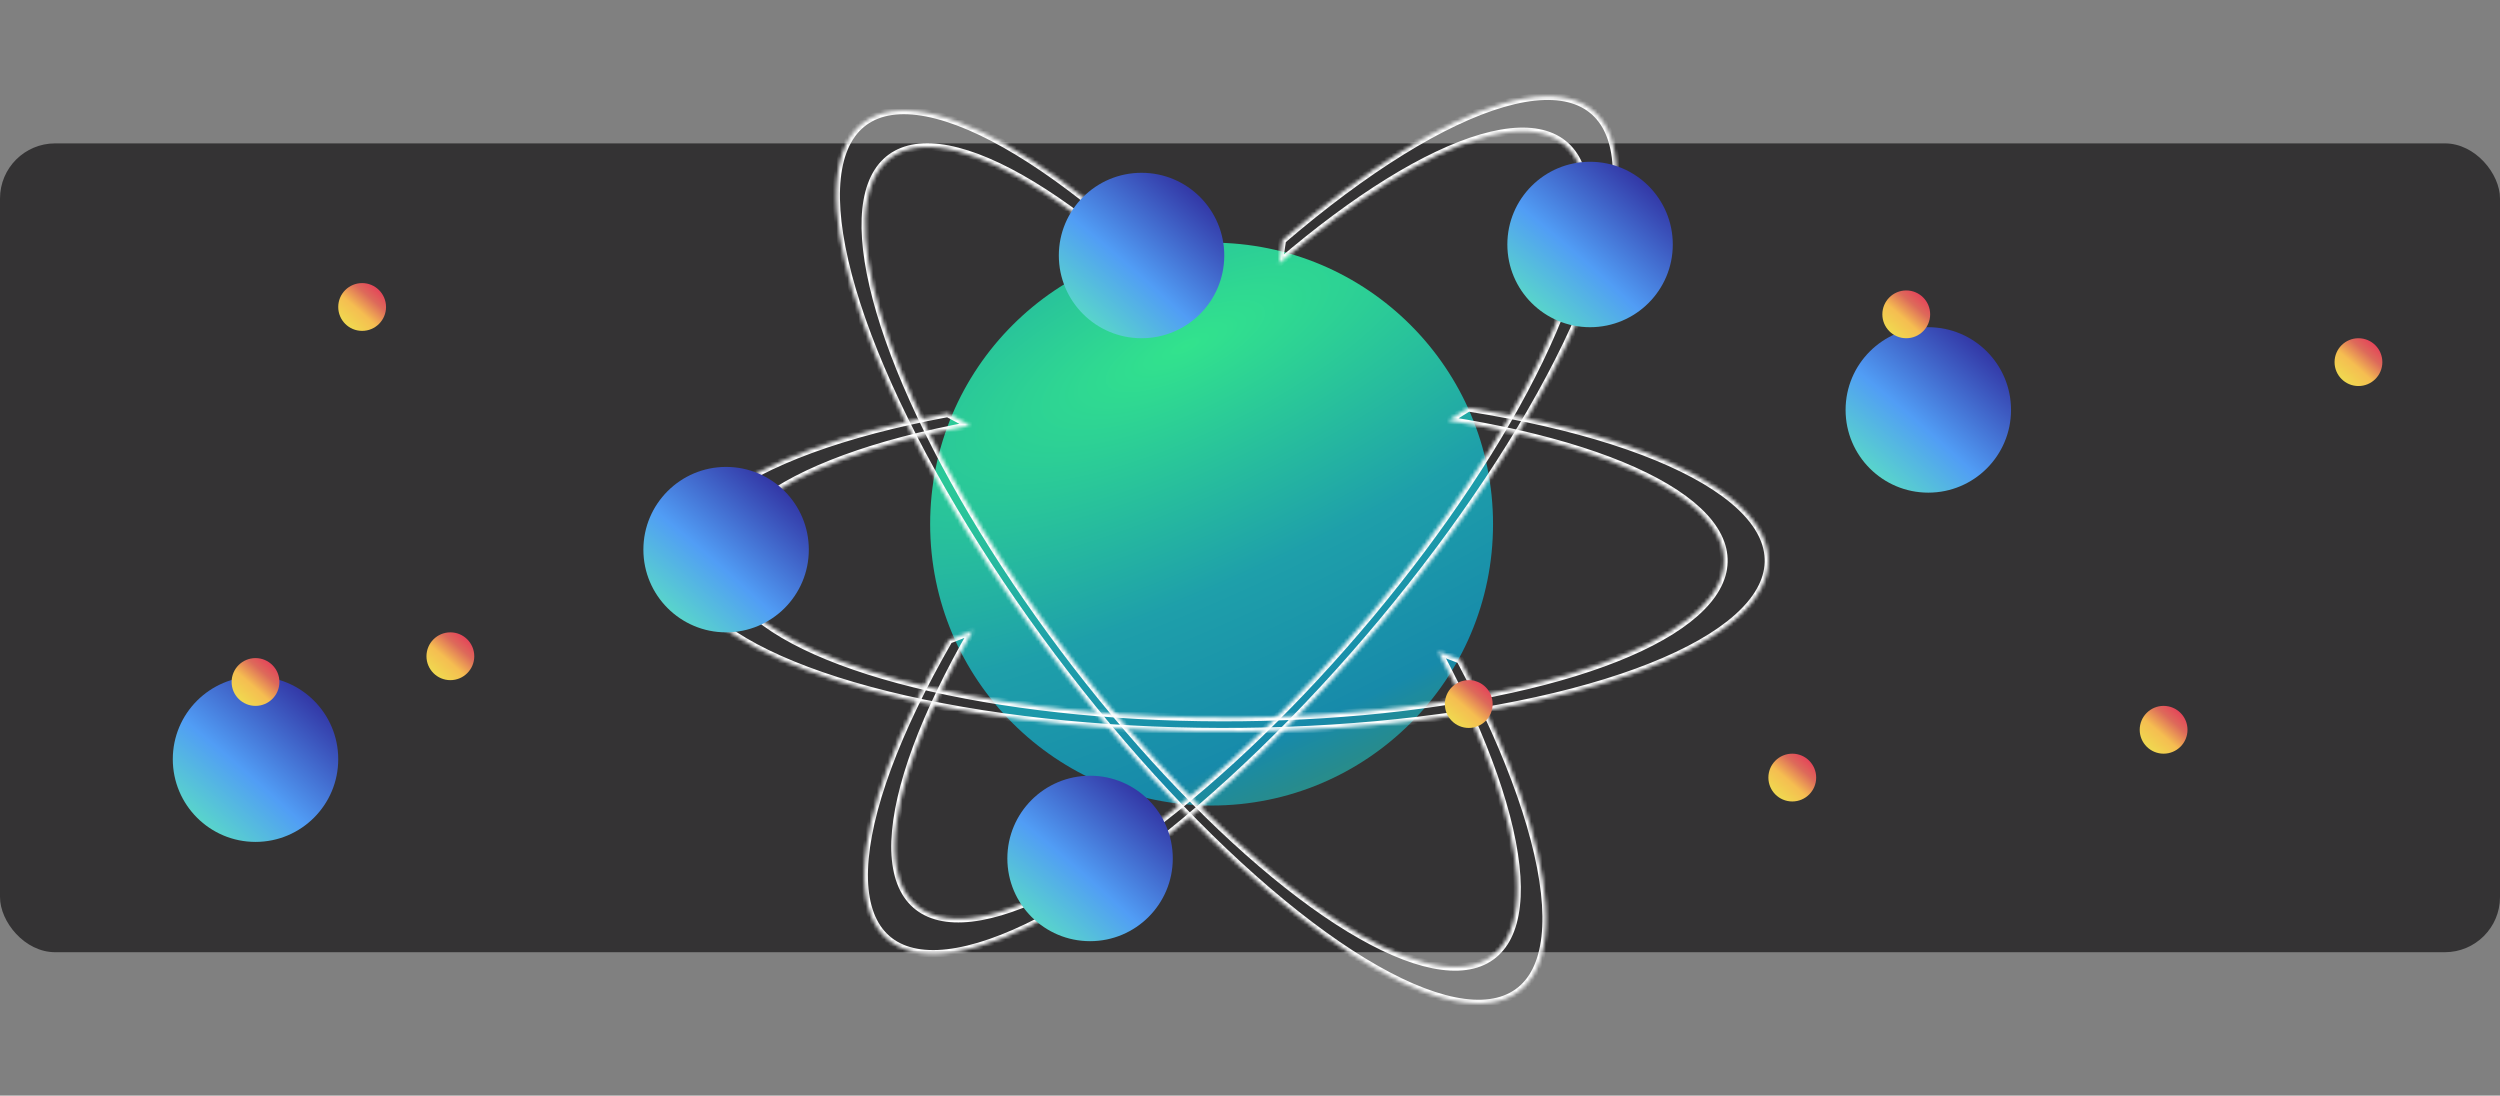 <svg width="680" height="298" viewBox="0 0 680 298" fill="none" xmlns="http://www.w3.org/2000/svg">
<rect x="0" y="0" width="680" height="298" fill="#808080" stroke="none"/>
<rect y="39" width="680" height="220" rx="15" fill="#343334"/>
<circle cx="329.553" cy="142.553" r="76.553" fill="url(#paint0_radial)"/>
<mask id="path-3-inside-1" fill="white">
<path d="M397.151 179.472C411.151 205.733 419.337 229.175 420.417 246.096C421.496 263.018 415.408 272.455 403.114 272.917C390.819 273.38 373.019 264.842 352.523 248.651C332.027 232.46 310.004 209.539 289.931 183.507C269.857 157.475 252.878 129.815 241.673 104.896C230.469 79.976 225.678 59.216 228.056 45.894C230.435 32.572 239.848 27.446 254.808 31.327C269.769 35.208 289.426 47.874 310.674 67.325L311.761 74.19C292.246 56.326 274.192 44.693 260.452 41.129C246.711 37.564 238.066 42.272 235.881 54.507C233.697 66.743 238.097 85.809 248.388 108.697C258.679 131.584 274.273 156.987 292.709 180.896C311.145 204.805 331.372 225.857 350.197 240.727C369.021 255.597 385.369 263.439 396.661 263.014C407.953 262.59 413.544 253.922 412.553 238.381C411.561 222.839 404.043 201.31 391.185 177.191L397.151 179.472Z"/>
</mask>
<path d="M397.151 179.472C411.151 205.733 419.337 229.175 420.417 246.096C421.496 263.018 415.408 272.455 403.114 272.917C390.819 273.38 373.019 264.842 352.523 248.651C332.027 232.46 310.004 209.539 289.931 183.507C269.857 157.475 252.878 129.815 241.673 104.896C230.469 79.976 225.678 59.216 228.056 45.894C230.435 32.572 239.848 27.446 254.808 31.327C269.769 35.208 289.426 47.874 310.674 67.325L311.761 74.19C292.246 56.326 274.192 44.693 260.452 41.129C246.711 37.564 238.066 42.272 235.881 54.507C233.697 66.743 238.097 85.809 248.388 108.697C258.679 131.584 274.273 156.987 292.709 180.896C311.145 204.805 331.372 225.857 350.197 240.727C369.021 255.597 385.369 263.439 396.661 263.014C407.953 262.59 413.544 253.922 412.553 238.381C411.561 222.839 404.043 201.31 391.185 177.191L397.151 179.472Z" stroke="white" stroke-width="2" mask="url(#path-3-inside-1)"/>
<mask id="path-4-inside-2" fill="white">
<path d="M399.379 110.939C428.775 115.574 452.42 123.153 466.581 132.48C480.741 141.807 484.61 152.35 477.576 162.444C470.543 172.539 453.007 181.609 427.74 188.224C402.472 194.839 370.911 198.621 338.04 198.973C305.17 199.325 272.862 196.227 246.22 190.168C219.577 184.109 200.118 175.434 190.914 165.513C181.709 155.592 183.285 144.991 195.392 135.383C207.499 125.775 229.447 117.708 257.771 112.455L263.906 115.721C237.893 120.546 217.735 127.955 206.615 136.779C195.496 145.604 194.049 155.34 202.502 164.452C210.956 173.563 228.828 181.531 253.298 187.095C277.767 192.66 307.439 195.506 337.629 195.183C367.819 194.859 396.805 191.386 420.013 185.311C443.22 179.235 459.325 170.904 465.784 161.633C472.244 152.362 468.691 142.679 455.686 134.113C442.68 125.547 420.964 118.586 393.965 114.329L399.379 110.939Z"/>
</mask>
<path d="M399.379 110.939C428.775 115.574 452.42 123.153 466.581 132.48C480.741 141.807 484.61 152.35 477.576 162.444C470.543 172.539 453.007 181.609 427.74 188.224C402.472 194.839 370.911 198.621 338.04 198.973C305.17 199.325 272.862 196.227 246.22 190.168C219.577 184.109 200.118 175.434 190.914 165.513C181.709 155.592 183.285 144.991 195.392 135.383C207.499 125.775 229.447 117.708 257.771 112.455L263.906 115.721C237.893 120.546 217.735 127.955 206.615 136.779C195.496 145.604 194.049 155.34 202.502 164.452C210.956 173.563 228.828 181.531 253.298 187.095C277.767 192.66 307.439 195.506 337.629 195.183C367.819 194.859 396.805 191.386 420.013 185.311C443.22 179.235 459.325 170.904 465.784 161.633C472.244 152.362 468.691 142.679 455.686 134.113C442.68 125.547 420.964 118.586 393.965 114.329L399.379 110.939Z" stroke="white" stroke-width="2" mask="url(#path-4-inside-2)"/>
<mask id="path-5-inside-3" fill="white">
<path d="M348.809 65.327C371.403 45.959 392.508 32.879 408.791 28.15C425.075 23.422 435.609 27.316 438.73 39.217C441.851 51.117 437.381 70.347 426.027 93.87C414.672 117.392 397.08 143.867 376.027 169.113C354.975 194.36 331.662 216.94 309.77 233.288C287.877 249.636 268.653 258.82 255.132 259.391C241.611 259.962 234.565 251.886 235.104 236.44C235.644 220.993 243.74 199.056 258.113 174.091L264.579 171.539C251.378 194.468 243.942 214.616 243.447 228.803C242.951 242.99 249.423 250.407 261.841 249.882C274.259 249.358 291.915 240.923 312.022 225.908C332.129 210.893 353.54 190.155 372.876 166.968C392.211 143.78 408.369 119.465 418.797 97.861C429.225 76.257 433.331 58.596 430.464 47.666C427.598 36.735 417.923 33.159 402.968 37.502C388.012 41.844 368.629 53.858 347.877 71.646L348.809 65.327Z"/>
</mask>
<path d="M348.809 65.327C371.403 45.959 392.508 32.879 408.791 28.15C425.075 23.422 435.609 27.316 438.73 39.217C441.851 51.117 437.381 70.347 426.027 93.87C414.672 117.392 397.08 143.867 376.027 169.113C354.975 194.36 331.662 216.94 309.77 233.288C287.877 249.636 268.653 258.82 255.132 259.391C241.611 259.962 234.565 251.886 235.104 236.44C235.644 220.993 243.74 199.056 258.113 174.091L264.579 171.539C251.378 194.468 243.942 214.616 243.447 228.803C242.951 242.99 249.423 250.407 261.841 249.882C274.259 249.358 291.915 240.923 312.022 225.908C332.129 210.893 353.54 190.155 372.876 166.968C392.211 143.78 408.369 119.465 418.797 97.861C429.225 76.257 433.331 58.596 430.464 47.666C427.598 36.735 417.923 33.159 402.968 37.502C388.012 41.844 368.629 53.858 347.877 71.646L348.809 65.327Z" stroke="white" stroke-width="2" mask="url(#path-5-inside-3)"/>
<circle cx="197.5" cy="149.5" r="22.5" fill="url(#paint1_radial)"/>
<circle cx="432.5" cy="66.5" r="22.5" fill="url(#paint2_radial)"/>
<circle cx="296.5" cy="233.5" r="22.5" fill="url(#paint3_radial)"/>
<circle cx="310.5" cy="69.5" r="22.5" fill="url(#paint4_radial)"/>
<circle cx="69.5" cy="206.5" r="22.5" fill="url(#paint5_radial)"/>
<circle cx="524.5" cy="111.5" r="22.5" fill="url(#paint6_radial)"/>
<circle cx="98.5" cy="83.5" r="6.5" fill="url(#paint7_radial)"/>
<circle cx="122.5" cy="178.5" r="6.5" fill="url(#paint8_radial)"/>
<circle cx="399.5" cy="191.5" r="6.5" fill="url(#paint9_radial)"/>
<circle cx="518.5" cy="85.5" r="6.5" fill="url(#paint10_radial)"/>
<circle cx="641.5" cy="98.5" r="6.5" fill="url(#paint11_radial)"/>
<circle cx="588.5" cy="198.5" r="6.5" fill="url(#paint12_radial)"/>
<circle cx="487.5" cy="211.5" r="6.5" fill="url(#paint13_radial)"/>
<circle cx="69.5" cy="185.5" r="6.5" fill="url(#paint14_radial)"/>
<defs>
<radialGradient id="paint0_radial" cx="0" cy="0" r="1" gradientUnits="userSpaceOnUse" gradientTransform="translate(322.741 93.837) rotate(64.06) scale(127.694 377.842)">
<stop stop-color="#32E38D"/>
<stop offset="0.5" stop-color="#1E9FAA"/>
<stop offset="0.844" stop-color="#178AAA"/>
<stop offset="0.99" stop-color="#2C8C84"/>
</radialGradient>
<radialGradient id="paint1_radial" cx="0" cy="0" r="1" gradientUnits="userSpaceOnUse" gradientTransform="translate(169.938 181.5) rotate(-48.645) scale(75.769 285.575)">
<stop stop-color="#4EA6F8"/>
<stop offset="0.224" stop-color="#5ADDC5"/>
<stop offset="0.5" stop-color="#519DF5"/>
<stop offset="0.959" stop-color="#2A1A8F"/>
</radialGradient>
<radialGradient id="paint2_radial" cx="0" cy="0" r="1" gradientUnits="userSpaceOnUse" gradientTransform="translate(404.938 98.5) rotate(-48.645) scale(75.769 285.575)">
<stop stop-color="#4EA6F8"/>
<stop offset="0.224" stop-color="#5ADDC5"/>
<stop offset="0.5" stop-color="#519DF5"/>
<stop offset="0.959" stop-color="#2A1A8F"/>
</radialGradient>
<radialGradient id="paint3_radial" cx="0" cy="0" r="1" gradientUnits="userSpaceOnUse" gradientTransform="translate(268.938 265.5) rotate(-48.645) scale(75.769 285.575)">
<stop stop-color="#4EA6F8"/>
<stop offset="0.224" stop-color="#5ADDC5"/>
<stop offset="0.5" stop-color="#519DF5"/>
<stop offset="0.959" stop-color="#2A1A8F"/>
</radialGradient>
<radialGradient id="paint4_radial" cx="0" cy="0" r="1" gradientUnits="userSpaceOnUse" gradientTransform="translate(282.938 101.5) rotate(-48.645) scale(75.769 285.575)">
<stop stop-color="#4EA6F8"/>
<stop offset="0.224" stop-color="#5ADDC5"/>
<stop offset="0.5" stop-color="#519DF5"/>
<stop offset="0.959" stop-color="#2A1A8F"/>
</radialGradient>
<radialGradient id="paint5_radial" cx="0" cy="0" r="1" gradientUnits="userSpaceOnUse" gradientTransform="translate(41.938 238.5) rotate(-48.645) scale(75.769 285.575)">
<stop stop-color="#4EA6F8"/>
<stop offset="0.224" stop-color="#5ADDC5"/>
<stop offset="0.5" stop-color="#519DF5"/>
<stop offset="0.959" stop-color="#2A1A8F"/>
</radialGradient>
<radialGradient id="paint6_radial" cx="0" cy="0" r="1" gradientUnits="userSpaceOnUse" gradientTransform="translate(496.938 143.5) rotate(-48.645) scale(75.769 285.575)">
<stop stop-color="#4EA6F8"/>
<stop offset="0.224" stop-color="#5ADDC5"/>
<stop offset="0.5" stop-color="#519DF5"/>
<stop offset="0.959" stop-color="#2A1A8F"/>
</radialGradient>
<radialGradient id="paint7_radial" cx="0" cy="0" r="1" gradientUnits="userSpaceOnUse" gradientTransform="translate(90.537 92.744) rotate(-48.645) scale(21.889 82.5)">
<stop stop-color="#EAF84E"/>
<stop offset="0.5" stop-color="#F5BD51"/>
<stop offset="0.71" stop-color="#DD6A5A"/>
<stop offset="0.959" stop-color="#EB2B59"/>
</radialGradient>
<radialGradient id="paint8_radial" cx="0" cy="0" r="1" gradientUnits="userSpaceOnUse" gradientTransform="translate(114.538 187.744) rotate(-48.645) scale(21.889 82.5)">
<stop stop-color="#EAF84E"/>
<stop offset="0.5" stop-color="#F5BD51"/>
<stop offset="0.71" stop-color="#DD6A5A"/>
<stop offset="0.959" stop-color="#EB2B59"/>
</radialGradient>
<radialGradient id="paint9_radial" cx="0" cy="0" r="1" gradientUnits="userSpaceOnUse" gradientTransform="translate(391.538 200.744) rotate(-48.645) scale(21.889 82.5)">
<stop stop-color="#EAF84E"/>
<stop offset="0.5" stop-color="#F5BD51"/>
<stop offset="0.71" stop-color="#DD6A5A"/>
<stop offset="0.959" stop-color="#EB2B59"/>
</radialGradient>
<radialGradient id="paint10_radial" cx="0" cy="0" r="1" gradientUnits="userSpaceOnUse" gradientTransform="translate(510.538 94.744) rotate(-48.645) scale(21.889 82.5)">
<stop stop-color="#EAF84E"/>
<stop offset="0.5" stop-color="#F5BD51"/>
<stop offset="0.71" stop-color="#DD6A5A"/>
<stop offset="0.959" stop-color="#EB2B59"/>
</radialGradient>
<radialGradient id="paint11_radial" cx="0" cy="0" r="1" gradientUnits="userSpaceOnUse" gradientTransform="translate(633.538 107.744) rotate(-48.645) scale(21.889 82.5)">
<stop stop-color="#EAF84E"/>
<stop offset="0.5" stop-color="#F5BD51"/>
<stop offset="0.71" stop-color="#DD6A5A"/>
<stop offset="0.959" stop-color="#EB2B59"/>
</radialGradient>
<radialGradient id="paint12_radial" cx="0" cy="0" r="1" gradientUnits="userSpaceOnUse" gradientTransform="translate(580.538 207.744) rotate(-48.645) scale(21.889 82.5)">
<stop stop-color="#EAF84E"/>
<stop offset="0.5" stop-color="#F5BD51"/>
<stop offset="0.71" stop-color="#DD6A5A"/>
<stop offset="0.959" stop-color="#EB2B59"/>
</radialGradient>
<radialGradient id="paint13_radial" cx="0" cy="0" r="1" gradientUnits="userSpaceOnUse" gradientTransform="translate(479.538 220.744) rotate(-48.645) scale(21.889 82.5)">
<stop stop-color="#EAF84E"/>
<stop offset="0.5" stop-color="#F5BD51"/>
<stop offset="0.71" stop-color="#DD6A5A"/>
<stop offset="0.959" stop-color="#EB2B59"/>
</radialGradient>
<radialGradient id="paint14_radial" cx="0" cy="0" r="1" gradientUnits="userSpaceOnUse" gradientTransform="translate(61.538 194.744) rotate(-48.645) scale(21.889 82.5)">
<stop stop-color="#EAF84E"/>
<stop offset="0.5" stop-color="#F5BD51"/>
<stop offset="0.71" stop-color="#DD6A5A"/>
<stop offset="0.959" stop-color="#EB2B59"/>
</radialGradient>
</defs>
</svg>
